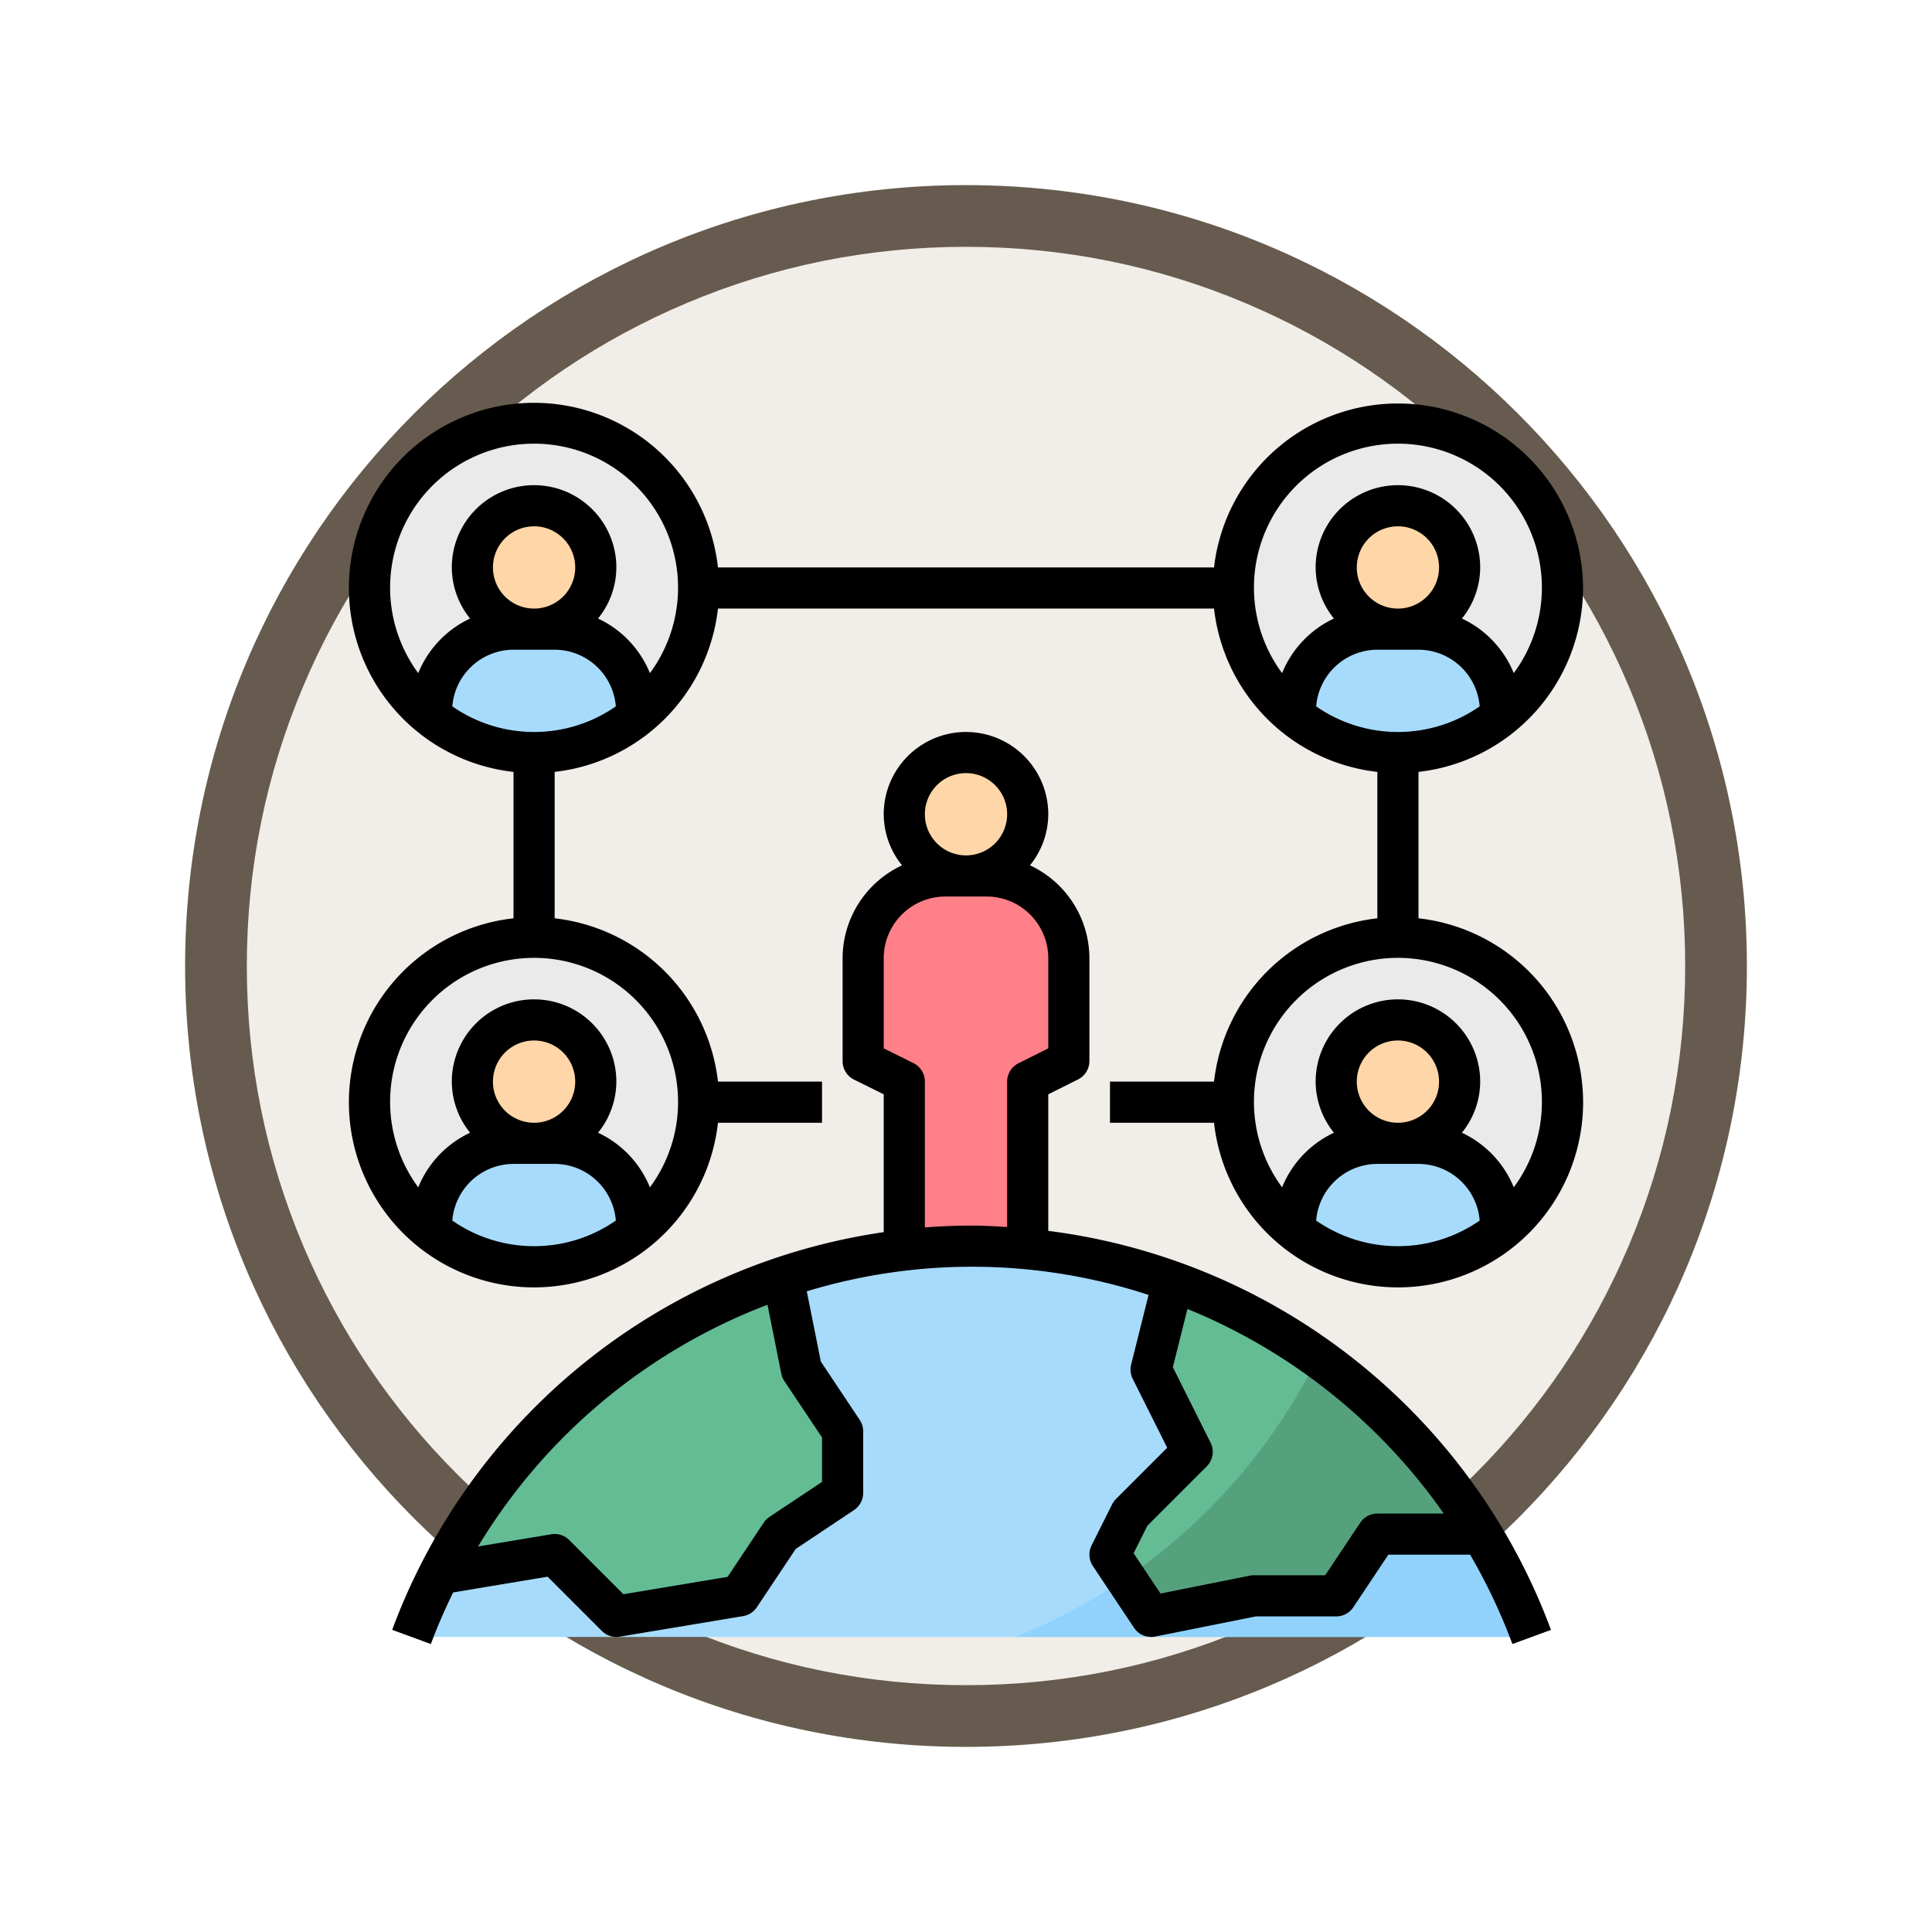 <svg xmlns="http://www.w3.org/2000/svg" xmlns:xlink="http://www.w3.org/1999/xlink" width="93.934" height="93.934" viewBox="0 0 93.934 93.934">
  <defs>
    <filter id="Path_978624" x="0" y="0" width="93.934" height="93.934" filterUnits="userSpaceOnUse">
      <feOffset dy="3" input="SourceAlpha"/>
      <feGaussianBlur stdDeviation="3" result="blur"/>
      <feFlood flood-opacity="0.161"/>
      <feComposite operator="in" in2="blur"/>
      <feComposite in="SourceGraphic"/>
    </filter>
  </defs>
  <g id="Group_1223184" data-name="Group 1223184" transform="translate(-609 -1653)">
    <g id="Group_1222823" data-name="Group 1222823">
      <g id="Group_1220521" data-name="Group 1220521" transform="translate(2.459 -3995.198)">
        <g id="Group_1219947" data-name="Group 1219947" transform="translate(615.541 5654.198)">
          <g id="Group_1208655" data-name="Group 1208655">
            <g id="Group_1208068" data-name="Group 1208068">
              <g id="Group_1144123" data-name="Group 1144123">
                <g transform="matrix(1, 0, 0, 1, -9, -6)" filter="url(#Path_978624)">
                  <g id="Path_978624-2" data-name="Path 978624" transform="translate(9 6)" fill="#f1ede8">
                    <path d="M 37.967 74.434 C 33.043 74.434 28.268 73.47 23.773 71.568 C 19.43 69.732 15.53 67.102 12.181 63.753 C 8.831 60.403 6.202 56.503 4.365 52.161 C 2.464 47.666 1.5 42.89 1.5 37.967 C 1.5 33.043 2.464 28.268 4.365 23.773 C 6.202 19.43 8.831 15.53 12.181 12.181 C 15.53 8.831 19.43 6.202 23.773 4.365 C 28.268 2.464 33.043 1.5 37.967 1.5 C 42.89 1.5 47.666 2.464 52.161 4.365 C 56.503 6.202 60.403 8.831 63.753 12.181 C 67.102 15.53 69.732 19.43 71.568 23.773 C 73.47 28.268 74.434 33.043 74.434 37.967 C 74.434 42.89 73.47 47.666 71.568 52.161 C 69.732 56.503 67.102 60.403 63.753 63.753 C 60.403 67.102 56.503 69.732 52.161 71.568 C 47.666 73.47 42.89 74.434 37.967 74.434 Z" stroke="none"/>
                    <path d="M 37.967 3 C 33.245 3 28.666 3.924 24.357 5.747 C 20.194 7.508 16.454 10.029 13.242 13.242 C 10.029 16.454 7.508 20.194 5.747 24.357 C 3.924 28.666 3 33.245 3 37.967 C 3 42.689 3.924 47.268 5.747 51.577 C 7.508 55.74 10.029 59.48 13.242 62.692 C 16.454 65.904 20.194 68.426 24.357 70.187 C 28.666 72.009 33.245 72.934 37.967 72.934 C 42.689 72.934 47.268 72.009 51.577 70.187 C 55.74 68.426 59.48 65.904 62.692 62.692 C 65.904 59.48 68.426 55.74 70.187 51.577 C 72.009 47.268 72.934 42.689 72.934 37.967 C 72.934 33.245 72.009 28.666 70.187 24.357 C 68.426 20.194 65.904 16.454 62.692 13.242 C 59.48 10.029 55.74 7.508 51.577 5.747 C 47.268 3.924 42.689 3 37.967 3 M 37.967 0 C 58.935 0 75.934 16.998 75.934 37.967 C 75.934 58.935 58.935 75.934 37.967 75.934 C 16.998 75.934 0 58.935 0 37.967 C 0 16.998 16.998 0 37.967 0 Z" stroke="none" fill="#665b4e"/>
                  </g>
                </g>
              </g>
            </g>
          </g>
        </g>
      </g>
      <g id="social" transform="translate(623.967 1670.589)">
        <path id="Path_1174891" data-name="Path 1174891" d="M33,25H31a4,4,0,0,0-4,4v5l2,1v8h6V35l2-1V29A4,4,0,0,0,33,25Z" fill="#ff8088"/>
        <path id="Path_1174892" data-name="Path 1174892" d="M59.5,62A29.012,29.012,0,0,0,5.044,62" fill="#a7dbfc"/>
        <path id="Path_1174893" data-name="Path 1174893" d="M46,60h4l2-3h5v-.123A29.078,29.078,0,0,0,42.837,45H42l-1,4,2,4-3,3-1,2,2,3Z" fill="#63bc94"/>
        <path id="Path_1174894" data-name="Path 1174894" d="M34.391,62H59.5A29.084,29.084,0,0,0,49.111,48.389,28.093,28.093,0,0,1,34.391,62Z" fill="#90d2fc"/>
        <path id="Path_1174895" data-name="Path 1174895" d="M49.1,48.4a28.116,28.116,0,0,1-9.342,10.739L41,61l5-1h4l2-3h5v-.123A29.145,29.145,0,0,0,49.1,48.4Z" fill="#55a17e"/>
        <path id="Path_1174896" data-name="Path 1174896" d="M6.4,58.933,12,58l3,3,6-1,2-3,3-2V52l-2-3-.9-4.51A29.064,29.064,0,0,0,6.4,58.933Z" fill="#63bc94"/>
        <circle id="Ellipse_14610" data-name="Ellipse 14610" cx="3" cy="3" r="3" transform="translate(29 19)" fill="#ffd6a8"/>
        <circle id="Ellipse_14611" data-name="Ellipse 14611" cx="8" cy="8" r="8" transform="translate(45 3)" fill="#eaeaea"/>
        <path id="Path_1174897" data-name="Path 1174897" d="M58,17.122v-.239a4,4,0,0,0-4-4H52a4,4,0,0,0-4,4l0,.242a7.978,7.978,0,0,0,10,0Z" fill="#a7dbfc"/>
        <circle id="Ellipse_14612" data-name="Ellipse 14612" cx="3" cy="3" r="3" transform="translate(50.014 6.882)" fill="#ffd6a8"/>
        <circle id="Ellipse_14613" data-name="Ellipse 14613" cx="8" cy="8" r="8" transform="translate(3 3)" fill="#eaeaea"/>
        <path id="Path_1174898" data-name="Path 1174898" d="M16,17.122v-.239a4,4,0,0,0-4-4H10a4,4,0,0,0-4,4l0,.242a7.978,7.978,0,0,0,10,0Z" fill="#a7dbfc"/>
        <circle id="Ellipse_14614" data-name="Ellipse 14614" cx="3" cy="3" r="3" transform="translate(8.014 6.882)" fill="#ffd6a8"/>
        <circle id="Ellipse_14615" data-name="Ellipse 14615" cx="8" cy="8" r="8" transform="translate(45 28)" fill="#eaeaea"/>
        <path id="Path_1174899" data-name="Path 1174899" d="M58,42.122v-.239a4,4,0,0,0-4-4H52a4,4,0,0,0-4,4l0,.242a7.978,7.978,0,0,0,10,0Z" fill="#a7dbfc"/>
        <circle id="Ellipse_14616" data-name="Ellipse 14616" cx="3" cy="3" r="3" transform="translate(50.014 31.882)" fill="#ffd6a8"/>
        <circle id="Ellipse_14617" data-name="Ellipse 14617" cx="8" cy="8" r="8" transform="translate(3 28)" fill="#eaeaea"/>
        <path id="Path_1174900" data-name="Path 1174900" d="M16,42.122v-.239a4,4,0,0,0-4-4H10a4,4,0,0,0-4,4l0,.242a7.978,7.978,0,0,0,10,0Z" fill="#a7dbfc"/>
        <circle id="Ellipse_14618" data-name="Ellipse 14618" cx="3" cy="3" r="3" transform="translate(8.014 31.882)" fill="#ffd6a8"/>
        <path id="Path_1174901" data-name="Path 1174901" d="M4.105,61.655l1.877.689c.317-.862.687-1.693,1.082-2.508l4.593-.766,2.636,2.636A1,1,0,0,0,15,62a.927.927,0,0,0,.165-.014l6-1a1,1,0,0,0,.667-.432l1.889-2.833,2.833-1.889A1,1,0,0,0,27,55V52a1.006,1.006,0,0,0-.168-.555l-1.89-2.835-.683-3.415a27.587,27.587,0,0,1,16.617.175l-.847,3.388a1,1,0,0,0,.076.69L41.783,52.8l-2.49,2.49a1.028,1.028,0,0,0-.188.26l-1,2a1,1,0,0,0,.062,1l2,3A1,1,0,0,0,41,62a.932.932,0,0,0,.2-.02L46.1,61H50a1,1,0,0,0,.832-.445L52.535,58H56.51a27.757,27.757,0,0,1,2.055,4.345l1.877-.689A30.113,30.113,0,0,0,36,42.256V35.618l1.447-.724A1,1,0,0,0,38,34V29a4.994,4.994,0,0,0-2.89-4.516A3.961,3.961,0,0,0,36,22a4,4,0,1,0-8,0,3.961,3.961,0,0,0,.89,2.484A4.994,4.994,0,0,0,26,29v5a1,1,0,0,0,.553.9L28,35.618v6.7A30.125,30.125,0,0,0,4.1,61.655ZM25,52.3v2.162l-2.555,1.7a.987.987,0,0,0-.277.277l-1.76,2.64-5.065.844-2.636-2.636a.991.991,0,0,0-.872-.279l-3.559.593A28.167,28.167,0,0,1,22.349,45.848l.67,3.349a.989.989,0,0,0,.148.358Zm17.767-6.247A28.221,28.221,0,0,1,55.229,56H52a1,1,0,0,0-.832.445L49.465,59H46a.925.925,0,0,0-.2.02l-4.343.869-1.307-1.96.668-1.336,2.885-2.885a1,1,0,0,0,.188-1.154l-1.834-3.669ZM32,20a2,2,0,1,1-2,2,2,2,0,0,1,2-2Zm-4,9a3,3,0,0,1,3-3h2a3,3,0,0,1,3,3v4.382l-1.447.724A1,1,0,0,0,34,35v7.068c-.574-.034-1.147-.068-1.727-.068-.763,0-1.521.031-2.273.089V35a1,1,0,0,0-.553-.9L28,33.382Z"/>
        <path id="Path_1174902" data-name="Path 1174902" d="M62,11a9,9,0,0,0-17.941-1H19.941A9,9,0,1,0,10,19.941v7.118A9,9,0,1,0,19.941,37H25V35H19.941A9.013,9.013,0,0,0,12,27.059V19.941A9.013,9.013,0,0,0,19.941,12H44.059A9.013,9.013,0,0,0,52,19.941v7.118A9.013,9.013,0,0,0,44.059,35H39v2h5.059A9,9,0,1,0,54,27.059V19.941A9.011,9.011,0,0,0,62,11ZM11,43a6.957,6.957,0,0,1-3.975-1.245A2.994,2.994,0,0,1,10,39h2a2.994,2.994,0,0,1,2.975,2.755A6.957,6.957,0,0,1,11,43ZM9,35a2,2,0,1,1,2,2A2,2,0,0,1,9,35Zm9,1a6.951,6.951,0,0,1-1.368,4.139,5.016,5.016,0,0,0-2.522-2.655A3.961,3.961,0,0,0,15,35a4,4,0,0,0-8,0,3.961,3.961,0,0,0,.89,2.484,5.016,5.016,0,0,0-2.522,2.655A7,7,0,1,1,18,36ZM11,18a6.957,6.957,0,0,1-3.975-1.245A2.994,2.994,0,0,1,10,14h2a2.994,2.994,0,0,1,2.975,2.755A6.957,6.957,0,0,1,11,18ZM9,10a2,2,0,1,1,2,2A2,2,0,0,1,9,10Zm7.632,5.139a5.016,5.016,0,0,0-2.522-2.655A3.961,3.961,0,0,0,15,10a4,4,0,0,0-8,0,3.961,3.961,0,0,0,.89,2.484,5.016,5.016,0,0,0-2.522,2.655,7,7,0,1,1,11.264,0Zm30.736,0a7,7,0,1,1,11.264,0,5.016,5.016,0,0,0-2.522-2.655A3.961,3.961,0,0,0,57,10a4,4,0,0,0-8,0,3.961,3.961,0,0,0,.89,2.484A5.012,5.012,0,0,0,47.368,15.139ZM55,10a2,2,0,1,1-2-2A2,2,0,0,1,55,10ZM53,43a6.957,6.957,0,0,1-3.975-1.245A2.994,2.994,0,0,1,52,39h2a2.994,2.994,0,0,1,2.975,2.755A6.957,6.957,0,0,1,53,43Zm-2-8a2,2,0,1,1,2,2A2,2,0,0,1,51,35Zm9,1a6.951,6.951,0,0,1-1.368,4.139,5.016,5.016,0,0,0-2.522-2.655A3.961,3.961,0,0,0,57,35a4,4,0,0,0-8,0,3.961,3.961,0,0,0,.89,2.484,5.016,5.016,0,0,0-2.522,2.655A7,7,0,1,1,60,36ZM53,18a6.957,6.957,0,0,1-3.975-1.245A2.994,2.994,0,0,1,52,14h2a2.994,2.994,0,0,1,2.975,2.755A6.957,6.957,0,0,1,53,18Z"/>
      </g>
    </g>
  </g>
</svg>
